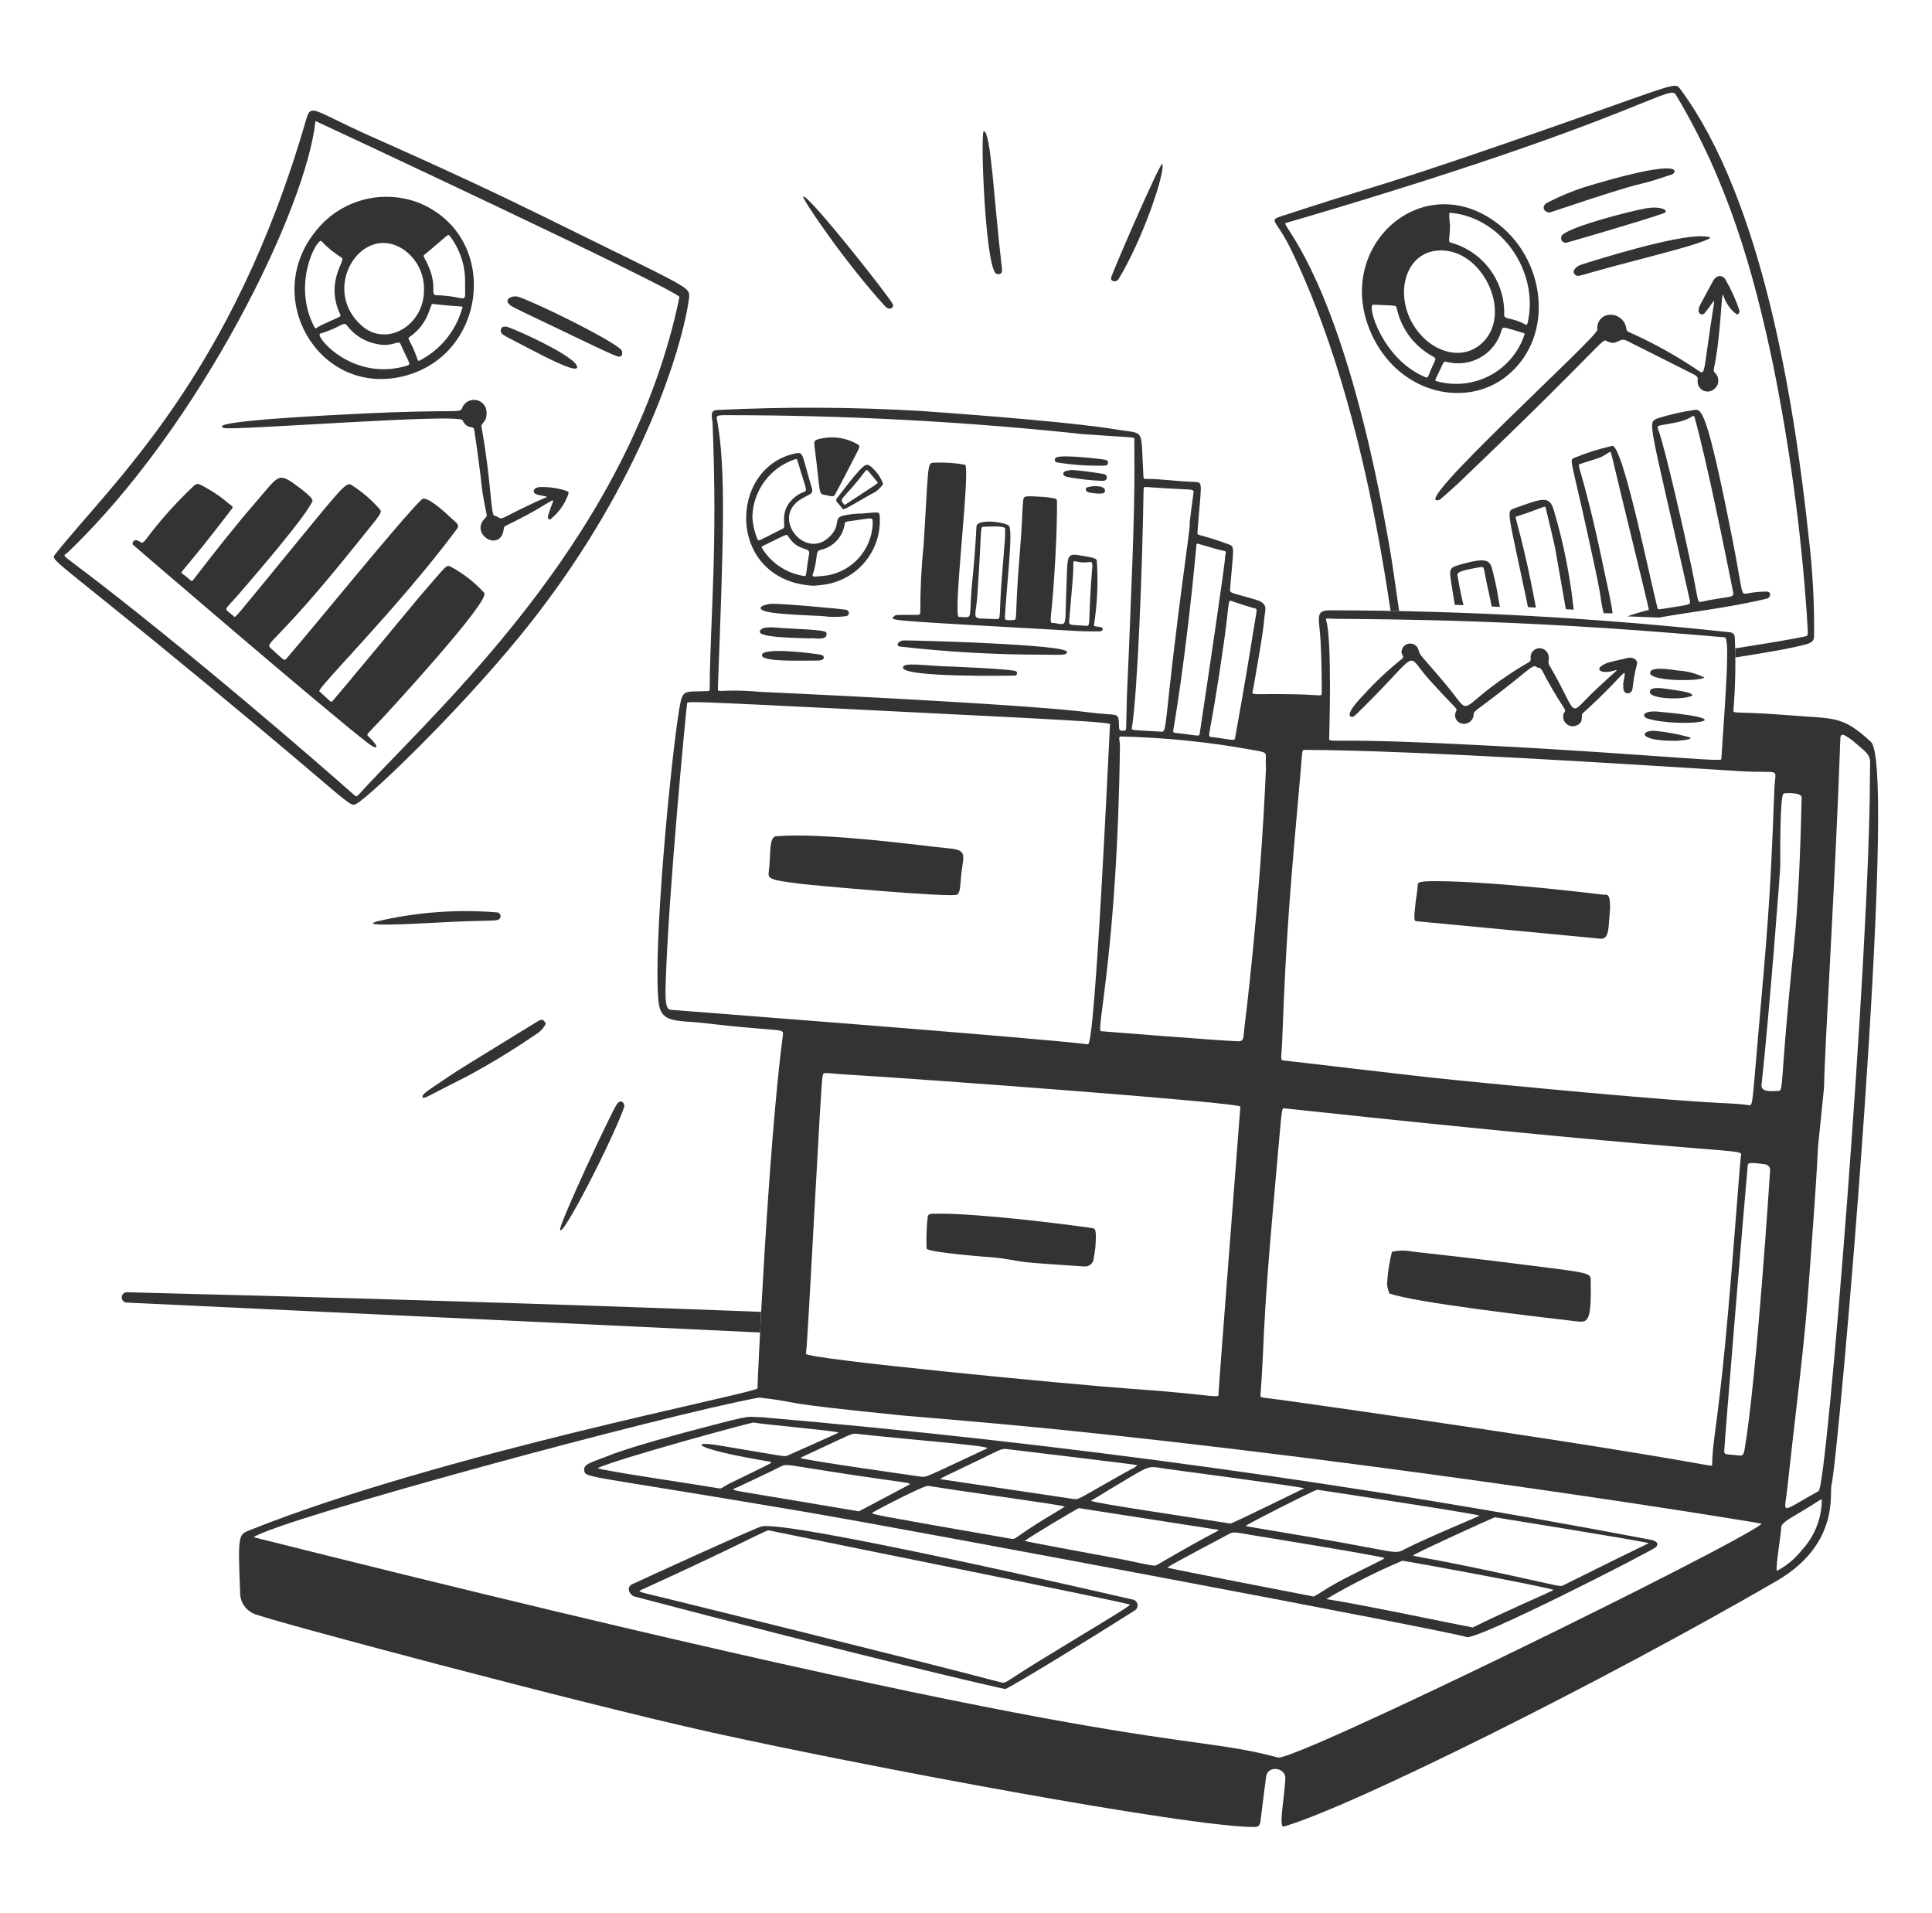 <svg width="101" height="100" viewBox="0 0 101 100" fill="none" xmlns="http://www.w3.org/2000/svg">
<path d="M86.69 22.458C86.579 22.166 86.678 22.299 87.781 22.045C88.509 21.878 88.522 21.579 88.598 21.85C89.216 24.058 90.201 28.931 90.61 30.979C90.672 31.288 90.243 31.151 88.921 31.462C88.721 31.479 88.796 31.427 88.436 29.677C88.15 28.289 87.047 23.4 86.69 22.458ZM86.74 32.279C87.989 32.039 90.369 31.773 92.359 31.291C92.582 31.237 92.609 30.933 92.375 30.921C92.022 30.919 91.669 30.953 91.324 31.023C90.981 31.073 91.138 31.073 90.56 28.15C89.193 21.245 88.943 21.35 88.526 21.437C87.883 21.529 87.249 21.675 86.63 21.875C86.111 22.11 86.221 21.949 88.317 31.28C88.397 31.637 88.451 31.577 87.217 31.775C86.662 31.864 86.677 31.881 86.647 31.768C86.246 30.218 84.82 23.177 84.277 23.308C83.59 23.462 82.919 23.675 82.269 23.945C82.014 24.095 82.165 23.965 83.397 29.753C83.793 31.616 83.621 31.153 83.832 32.05L84.301 32.056C84.213 31.367 84.021 30.593 83.88 29.913C82.701 24.229 82.355 24.328 82.63 24.241C83.906 23.841 83.667 23.918 84.116 23.645C84.238 23.57 84.171 23.476 84.718 25.729C85.58 29.282 86.188 31.755 86.202 31.881C85.821 31.97 85.446 32.082 85.079 32.217C85.079 32.217 86.628 32.276 86.74 32.279Z" fill="#333333"/>
<path d="M80.293 31.758C79.687 28.458 79.207 27.113 79.236 27.011C80.88 26.485 80.762 26.361 80.823 26.617C81.496 29.458 81.124 27.744 81.858 31.843L82.267 31.865C82.083 30.112 81.738 28.379 81.235 26.689C81.005 25.876 80.641 26.044 79.172 26.568C78.72 26.733 78.814 26.634 79.88 31.735L80.293 31.758Z" fill="#333333"/>
<path d="M76.053 31.614L76.511 31.635C76.438 31.355 76.328 30.867 76.192 30.077C76.165 29.923 76.336 29.866 76.737 29.767C76.927 29.72 77.289 29.657 77.453 29.636C77.603 29.617 77.57 29.786 77.739 30.563C77.865 31.138 77.947 31.488 77.984 31.702L78.411 31.722C78.345 31.422 78.284 30.789 77.995 29.706C77.872 29.248 77.613 29.153 76.383 29.497C75.635 29.706 75.766 29.712 75.972 31.126C76.004 31.341 76.032 31.5 76.053 31.614Z" fill="#333333"/>
<path d="M78.132 11.565C80.797 13.45 81.331 17.527 78.82 19.612C76.74 21.339 73.284 20.648 71.793 17.656C69.536 13.124 74.152 8.75 78.132 11.565ZM74.422 17.657C75.254 18.48 76.53 18.771 77.437 17.97C79.208 16.409 77.414 12.747 74.999 13.114C73.222 13.383 72.774 16.027 74.422 17.657ZM75.881 11.129C75.764 11.117 75.764 11.117 75.764 11.238C75.764 11.543 75.804 11.649 75.8 11.843C75.784 12.584 75.683 12.637 75.846 12.681C76.669 12.909 77.39 13.405 77.896 14.091C78.402 14.776 78.662 15.61 78.635 16.46C78.621 16.715 79.058 16.582 79.73 16.954C79.81 16.998 79.838 16.976 79.863 16.867C80.466 14.203 78.516 11.392 75.881 11.129ZM79.68 17.538C79.723 17.43 79.718 17.424 79.585 17.388C78.492 17.073 78.577 17.026 78.476 17.333C78.299 17.912 77.904 18.4 77.374 18.695C76.843 18.99 76.219 19.069 75.631 18.916C75.426 18.866 75.502 18.907 75.082 19.744C75.009 19.89 75.008 19.903 75.176 19.944C76.093 20.182 77.067 20.067 77.902 19.621C78.736 19.175 79.372 18.431 79.68 17.538ZM74.439 19.681C74.71 19.799 74.576 19.781 74.96 18.979C75.077 18.732 75.083 18.731 74.842 18.593C74.392 18.339 73.998 17.994 73.688 17.581C73.377 17.168 73.156 16.695 73.038 16.193C72.963 15.906 73.081 15.996 71.792 15.924C71.431 15.905 72.244 18.728 74.439 19.681Z" fill="#333333"/>
<path d="M90.185 14.58C90.038 14.366 89.733 14.357 89.554 14.688C88.743 16.174 88.826 16.014 88.801 16.219C88.793 16.258 88.799 16.298 88.817 16.333C88.835 16.369 88.864 16.397 88.899 16.414C88.935 16.431 88.976 16.436 89.015 16.428C89.053 16.42 89.088 16.399 89.114 16.369C89.251 16.206 89.502 15.851 89.6 15.711C89.606 15.767 89.606 15.822 89.6 15.877C89.059 19.253 89.169 19.61 88.855 19.419C87.696 18.627 86.467 17.941 85.183 17.369C85.138 17.358 85.099 17.333 85.069 17.298C85.04 17.262 85.022 17.219 85.019 17.173C85.004 17.053 84.963 16.939 84.898 16.837C84.834 16.735 84.748 16.648 84.646 16.583C84.544 16.517 84.43 16.475 84.31 16.458C84.19 16.442 84.068 16.452 83.953 16.487C83.804 16.54 83.678 16.643 83.597 16.779C83.517 16.914 83.486 17.073 83.51 17.229C83.585 17.572 73.448 26.697 75.25 26.125C75.305 26.108 76.153 25.34 76.245 25.252C84.005 17.837 83.712 17.677 84.001 17.829C84.557 18.121 84.636 17.587 85.067 17.82C85.082 17.829 88.294 19.442 88.547 19.57C88.855 19.721 88.727 19.852 88.748 19.989C88.756 20.089 88.793 20.184 88.855 20.263C88.916 20.341 88.999 20.401 89.093 20.435C89.187 20.469 89.289 20.475 89.387 20.452C89.484 20.43 89.573 20.38 89.643 20.309C89.701 20.258 89.748 20.195 89.78 20.124C89.812 20.054 89.829 19.977 89.83 19.9C89.83 19.823 89.815 19.746 89.784 19.675C89.754 19.604 89.708 19.54 89.651 19.488C89.624 19.462 89.603 19.43 89.593 19.394C89.584 19.357 89.584 19.319 89.596 19.284C89.993 17.356 89.976 15.187 90.088 15.427C90.207 15.828 90.452 16.18 90.788 16.43C90.845 16.462 90.961 16.358 90.931 16.227C90.741 15.653 90.491 15.101 90.185 14.58Z" fill="#333333"/>
<path d="M81.005 11.111C80.657 11.066 80.622 10.791 80.82 10.632C81.582 10.23 82.384 9.906 83.212 9.665C88.264 8.175 87.59 9.053 87.41 9.115C84.782 10 87.173 9.044 81.005 11.111Z" fill="#333333"/>
<path d="M89.063 12.6C88.256 12.915 86.298 13.399 84.333 13.924C82.504 14.414 82.53 14.477 82.38 14.384C82.107 14.216 82.37 13.93 82.658 13.836C83.386 13.601 87.595 12.273 89.027 12.352C89.532 12.38 89.504 12.428 89.063 12.6Z" fill="#333333"/>
<path d="M81.878 12.69C81.826 12.694 81.775 12.682 81.731 12.656C81.686 12.63 81.651 12.59 81.63 12.543C81.61 12.496 81.605 12.443 81.616 12.393C81.626 12.343 81.653 12.297 81.691 12.263C82.268 11.787 85.259 11.03 86.043 10.89C86.826 10.75 87.352 11.017 86.943 11.158C85.585 11.626 81.889 12.688 81.878 12.69Z" fill="#333333"/>
<path fill-rule="evenodd" clip-rule="evenodd" d="M87.85 4.667C92.133 10.477 93.804 20.986 94.563 28.154C94.761 29.831 94.853 31.519 94.836 33.207C94.836 33.593 94.648 33.635 93.978 33.784C93.903 33.801 93.82 33.819 93.731 33.84C93.274 33.945 92.178 34.133 90.72 34.365C90.719 34.207 90.717 34.048 90.713 33.89C92.449 33.618 93.772 33.396 94.322 33.273C94.39 33.258 94.436 33.253 94.464 33.228C94.54 33.163 94.499 32.964 94.454 32.091C94.15 27.723 93.564 23.379 92.697 19.086C91.645 14.047 90.294 9.426 87.596 4.932C87.475 4.731 87.097 4.884 85.772 5.419C83.504 6.334 78.467 8.368 67.213 11.659C67.153 11.676 67.224 11.786 67.394 12.051C68.121 13.179 70.661 17.125 72.662 28.709C72.763 29.296 72.947 30.55 73.144 31.939C72.994 31.936 72.845 31.933 72.695 31.93C71.972 27.035 70.539 19.359 67.505 13.069C66.975 11.969 66.585 11.657 66.639 11.489C66.674 11.382 66.892 11.334 67.373 11.176C69.099 10.609 70.164 10.281 71.192 9.965C73.127 9.371 74.933 8.816 80.772 6.776C86.78 4.678 87.468 4.33 87.734 4.532C87.777 4.565 87.808 4.611 87.85 4.667Z" fill="#333333"/>
<path fill-rule="evenodd" clip-rule="evenodd" d="M39.791 68.57C39.771 68.949 39.752 69.31 39.734 69.648L6.647 68.085C6.61 68.086 6.573 68.08 6.538 68.067C6.503 68.053 6.472 68.033 6.445 68.006C6.419 67.98 6.398 67.949 6.384 67.915C6.37 67.88 6.364 67.843 6.365 67.806C6.366 67.769 6.374 67.732 6.39 67.699C6.406 67.665 6.429 67.635 6.457 67.611C6.485 67.586 6.518 67.567 6.553 67.556C6.589 67.545 6.626 67.541 6.663 67.544C18.089 67.832 29.007 68.155 39.791 68.57Z" fill="#333333"/>
<path d="M28.533 53.509C28.414 53.744 28.23 53.939 28.003 54.073C26.848 54.863 25.652 55.592 24.42 56.257C22.108 57.417 22.308 57.388 22.084 57.372C22.107 57.195 21.984 57.248 23.354 56.338C24.237 55.75 23.918 55.961 28.129 53.371C28.36 53.229 28.443 53.326 28.533 53.509Z" fill="#333333"/>
<path d="M51.43 6.854C51.802 6.867 51.954 10.419 52.36 13.865C52.387 14.098 52.421 14.277 52.271 14.315C52.23 14.334 52.184 14.339 52.14 14.329C52.096 14.319 52.056 14.296 52.027 14.262C51.482 13.514 51.246 6.847 51.43 6.854Z" fill="#333333"/>
<path d="M32.644 57.828C32.046 59.551 29.311 64.867 29.281 64.263C29.263 63.9 31.975 58.099 32.257 57.7C32.411 57.481 32.621 57.559 32.644 57.828Z" fill="#333333"/>
<path d="M46.689 15.925C46.681 16.201 46.418 16.168 46.288 16.025C44.194 13.747 41.898 10.351 41.99 10.275C42.21 10.089 46.549 15.581 46.689 15.925Z" fill="#333333"/>
<path d="M25.991 47.69C26.039 47.695 26.083 47.718 26.116 47.753C26.148 47.788 26.167 47.834 26.169 47.882C26.17 47.93 26.154 47.977 26.124 48.014C26.094 48.051 26.051 48.077 26.004 48.085C25.814 48.141 25.378 48.109 23.816 48.174C22.724 48.219 18.529 48.504 19.7 48.163C21.759 47.676 23.882 47.517 25.991 47.69Z" fill="#333333"/>
<path d="M58.484 14.571C58.353 14.785 58.063 14.721 58.082 14.532C58.102 14.344 60.547 8.7 60.76 8.55C60.94 9 59.727 12.533 58.484 14.571Z" fill="#333333"/>
<path d="M97.807 38.777C96.322 37.402 95.924 37.577 93.641 37.395C90.709 37.157 90.603 37.332 90.619 37.125C90.723 35.861 90.747 34.592 90.691 33.325C90.668 33.134 90.604 33.058 90.379 33.043C83.476 32.295 76.538 31.914 69.594 31.9C68.691 31.896 68.973 32.252 69.038 33.531C69.104 34.831 69.097 35.714 69.097 36.181C69.097 36.446 69.109 36.321 67.854 36.293C65.234 36.233 65.44 36.414 65.511 36.018C66.213 32.054 65.984 33.023 66.145 31.94C66.179 31.71 66.13 31.49 65.686 31.357C64.206 30.914 64.285 31.048 64.313 30.693C64.467 28.741 64.572 28.578 64.266 28.464C62.652 27.864 62.585 28.035 62.6 27.826C62.786 25.301 62.915 25.214 62.5 25.194C61.028 25.126 60.799 25.036 59.99 25.034C59.849 25.034 59.785 25.058 59.777 24.919C59.622 22.283 59.904 22.709 58.367 22.45C56.46 22.129 51.898 21.742 48.136 21.481C44.591 21.272 41.038 21.255 37.491 21.431C37.072 21.447 37.24 21.826 37.252 22.148C37.52 28.689 37.137 32.198 37.102 35.835C37.098 36.18 37.118 36.114 36.821 36.127C35.744 36.174 35.682 36.006 35.502 37.107C35.057 39.838 34.134 49.467 34.425 52.354C34.543 53.53 35.398 53.307 36.884 53.483C40.947 53.964 40.981 53.698 40.923 54.133C40.143 60.074 39.59 72.47 39.599 72.566C39.62 72.801 23.113 75.966 13.105 79.961C12.465 80.216 12.428 80.128 12.553 83.202C12.543 83.441 12.605 83.677 12.731 83.88C12.857 84.084 13.042 84.244 13.261 84.342C13.817 84.63 30.387 89.046 37.196 90.551C45.23 92.325 62.128 95.494 65.567 95.496C65.832 95.496 65.882 95.372 65.905 95.108C65.918 94.967 66.111 93.469 66.189 92.868C66.27 92.246 67.198 92.393 67.193 92.925C67.189 93.675 66.819 95.554 67.105 95.472C70.668 94.448 83.846 87.872 92.863 82.643C96.176 80.722 95.64 78.043 95.739 77.668C96.123 76.203 99.247 40.111 97.807 38.777ZM69.423 32.329C70.09 32.393 77.082 32.241 87.662 33.105C87.672 33.105 90.096 33.302 90.166 33.314C90.425 33.361 90.247 35.87 89.985 39.688C89.973 39.858 84.298 39.241 74.597 38.819C69.538 38.6 69.485 38.837 69.485 38.596C69.485 38.586 69.652 33.456 69.327 32.419C69.302 32.342 69.332 32.321 69.423 32.329ZM67.026 54.485C67.242 48.641 67.474 46.172 67.991 40.346C68.091 39.205 68.056 39.196 68.206 39.196C73.904 39.213 85.364 39.959 90.964 40.307C93.214 40.447 92.801 40.032 92.757 41.281C92.547 47.24 92.362 48.959 91.896 54.318C91.587 57.868 91.632 57.795 91.407 57.763C89.993 57.563 90.858 57.913 76.037 56.45C73.718 56.221 67.604 55.475 67.137 55.434C66.898 55.411 66.992 55.376 67.025 54.485H67.026ZM67.137 57.93C91.947 60.6 91.074 59.93 91.005 60.461C90.933 61.011 90.442 68.026 90.039 71.703C89.629 75.442 89.545 75.291 89.504 76.589C89.5 76.721 88.223 76.178 67.285 73.213C65.869 73.013 65.88 73.095 65.896 72.895C66.097 70.381 65.97 69.603 66.593 62.706C67.024 57.918 66.978 57.913 67.136 57.93H67.137ZM65.492 39.2C66.027 39.3 66.189 39.3 66.176 39.528C66.166 39.74 66.168 39.953 66.181 40.165C65.88 47.294 65.051 53.738 65.05 53.748C65.003 54.263 65.018 54.435 64.738 54.427C63.776 54.397 57.563 53.9 57.552 53.899C57.293 53.879 58.41 49.575 58.547 39.033C58.553 38.628 58.409 38.489 58.648 38.497C60.944 38.554 63.233 38.788 65.492 39.2ZM63.701 72.803C63.742 73.163 63.794 72.913 58.941 72.575C56.259 72.388 42.09 71.034 42.133 70.758C42.247 70.037 42.898 56.634 43.005 56.241C43.07 56.002 42.999 56.091 44.292 56.167C48.846 56.44 64.843 57.638 64.843 57.84C64.837 57.89 63.693 72.753 63.701 72.803ZM64.489 31.453C64.629 31.503 65.425 31.759 65.493 31.772C65.78 31.827 65.715 31.763 65.538 32.877C65.327 34.209 65.092 35.648 64.574 38.537C64.533 38.763 64.542 38.671 63.297 38.516C63.075 38.488 63.288 38.503 63.996 33.483C64.317 31.187 64.149 31.339 64.487 31.454L64.489 31.453ZM62.546 28.488C62.558 28.358 62.527 28.399 63.525 28.68C64.22 28.875 64.095 28.721 64.042 29.113C64.099 29.12 63.093 35.841 62.718 38.338C62.694 38.501 62.694 38.457 61.826 38.351C61.365 38.295 61.317 38.323 61.333 38.189C61.331 38.177 61.994 34.507 62.546 28.488ZM59.783 25.672C59.787 25.432 59.765 25.443 60.084 25.466C62.406 25.638 62.427 25.503 62.39 25.781C61.964 28.938 62.429 25.848 61.983 29.167C60.759 38.253 61.068 38.264 60.682 38.242C59.076 38.15 59.149 38.182 59.173 38.033C59.478 36.142 59.727 29.422 59.781 25.672H59.783ZM37.869 21.7C44.138 21.697 50.403 22.029 56.637 22.693C59.312 22.891 59.316 22.819 59.304 22.972C59.273 23.397 59.379 24.572 59.189 29.622C58.875 37.989 58.95 34.569 58.873 37.999C58.868 38.189 58.873 38.193 58.659 38.193C58.64 38.196 58.619 38.194 58.6 38.188C58.581 38.183 58.563 38.173 58.549 38.159C58.534 38.146 58.522 38.129 58.515 38.111C58.507 38.093 58.504 38.073 58.505 38.053C58.46 37.146 58.562 37.444 57.042 37.247C53.391 36.773 39.753 36.164 39.742 36.163C37.527 35.968 37.516 36.297 37.53 35.938C37.823 28.107 37.96 24.488 37.48 21.916C37.45 21.769 37.437 21.702 37.869 21.7ZM35.052 52.78C34.789 52.748 34.774 52.257 34.801 51.375C34.954 46.505 35.889 36.914 35.92 36.763C35.944 36.652 35.925 36.646 44.86 37.087C58.941 37.781 58.035 37.76 58.025 37.926C57.979 38.639 57.261 54.63 56.877 54.583C53.953 54.225 35.174 52.794 35.052 52.78ZM66.805 91.863C61.443 90.413 60.545 92.222 13.256 80.347C14.655 79.394 34.805 73.933 39.697 73.047C42.352 73.37 39.967 73.259 47.226 73.99C47.226 73.99 51.922 74.38 54.422 74.629C72.883 76.463 92.005 79.6 92.1 79.643C90.866 80.715 67.654 92.092 66.805 91.863ZM91.204 75.755C91.141 76.119 91.042 76.087 90.914 76.074C90.171 75.999 90.147 76.046 90.139 75.841C90.13 75.627 91.251 62.108 91.362 60.973C91.379 60.801 91.331 60.723 92.266 60.855C92.305 60.859 92.343 60.87 92.378 60.889C92.413 60.907 92.444 60.932 92.469 60.963C92.495 60.993 92.513 61.028 92.525 61.066C92.536 61.104 92.54 61.144 92.536 61.183C92.535 61.233 91.838 72.034 91.204 75.755ZM92.09 56.691C92.536 52.559 93.067 45.441 93.067 45.326C93.067 44.623 93.043 41.589 93.243 41.481C93.331 41.433 94.19 41.416 94.184 41.681C94.125 44.569 94.002 47.331 93.767 49.605C93.014 56.868 93.272 57.008 92.955 57.022C92.527 57.039 92.048 57.079 92.09 56.691ZM94.191 81.025C93.839 81.475 93.394 81.845 92.885 82.11C92.823 81.82 93.126 80.101 93.114 79.851C93.099 79.525 93.94 79.201 95.122 78.416C95.159 78.396 95.199 78.381 95.24 78.37C95.24 79.355 94.865 80.304 94.191 81.025ZM97.754 40.611C97.754 49.68 95.51 77.692 95.074 77.935C92.978 79.1 93.285 79.185 93.433 77.808C93.795 74.449 94.296 70.558 94.497 67.901C95.1 59.933 94.999 60.404 95.042 59.924C95.042 59.913 95.355 56.896 95.356 56.843C95.389 54.637 95.96 45.827 96.209 38.593C96.215 38.404 96.294 38.358 96.46 38.451C96.592 38.521 96.717 38.603 96.833 38.697C97.923 39.633 97.756 39.37 97.756 40.611H97.754Z" fill="#333333"/>
<path d="M76.66 85.566C76.145 85.325 47.78 79.986 41.947 78.999C30.624 77.082 30.631 77.26 30.547 76.883C30.463 76.506 30.975 76.424 31.87 76.067C32.991 75.62 35.591 74.925 36.758 74.62C39.515 73.898 38.953 74.07 39.85 74.079C55.426 75.421 70.922 77.557 86.279 80.478C86.553 80.532 86.756 80.65 86.574 80.859C86.411 81.041 77.137 85.788 76.66 85.566ZM78.145 79.305C77.972 79.367 74.039 81.152 73.865 81.305C74.181 81.408 74.736 81.428 78.661 82.275C81.759 82.944 81.525 82.96 81.78 82.834C86.172 80.641 86.019 80.771 86.18 80.654C85.693 80.522 78.322 79.332 78.145 79.305ZM73.317 81.575C71.947 82.156 70.617 82.826 69.335 83.581C71.085 83.847 76.003 84.881 76.993 85.067C78.705 84.213 80.787 83.332 81.222 83.103C80.402 82.85 73.904 81.665 73.317 81.575ZM68.854 77.865C68.522 77.98 65.198 79.662 65.126 79.755C65.187 79.793 65.126 79.764 68.646 80.365C72.858 81.085 72.896 81.252 73.344 81.02C74.645 80.349 77.209 79.311 77.338 79.223C77.249 79.126 68.864 77.867 68.854 77.865ZM68.682 83.447C69.081 83.24 69.407 82.954 70.567 82.371C72.387 81.455 72.278 81.531 72.383 81.438C72.224 81.338 65.895 80.309 65.748 80.287C64.618 80.105 64.512 80.031 64.249 80.18C63.933 80.359 61.307 81.722 61.02 81.935C61.127 81.994 68.67 83.445 68.682 83.45V83.447ZM37.571 77.791C37.688 77.854 37.861 77.678 38.115 77.553C40.255 76.497 40.494 76.442 40.227 76.397C36.157 75.717 36.084 75.302 37.517 75.538C41.231 76.15 40.975 76.171 41.247 76.046C42.017 75.696 43.719 74.954 43.846 74.879C43.564 74.769 39.88 74.456 39.398 74.353C39.312 74.335 32.474 76.189 31.243 76.733C31.345 76.85 35.954 77.519 37.571 77.791ZM64.33 79.636C64.675 79.513 68.171 77.796 68.181 77.79C67.873 77.69 61.276 76.815 61.265 76.814C60.326 76.704 60.273 76.556 59.664 76.876C59.26 77.088 57.123 78.385 57.037 78.442C57.11 78.556 62.213 79.296 64.33 79.636ZM56.403 78.828C56.118 78.962 53.692 80.413 53.575 80.543C53.671 80.587 58.586 81.489 58.6 81.493C60.461 81.878 60.342 81.879 60.546 81.761C63.689 79.929 63.594 80.111 63.708 79.965L56.403 78.828ZM52.622 75.74C52.354 75.704 52.27 75.786 51.116 76.341C49.142 77.286 49.259 77.219 49.158 77.313C49.169 77.316 56.044 78.338 56.056 78.34C56.443 78.382 56.137 78.475 58.722 77.022C59.468 76.603 59.237 76.776 59.456 76.582C59.151 76.516 52.942 75.783 52.622 75.74ZM52.901 80.436C53.083 80.469 53.132 80.322 54.225 79.632C54.803 79.267 55.48 78.879 55.668 78.749C55.352 78.631 51.273 78.099 48.532 77.666C48.283 77.627 45.628 79.032 45.579 79.082C45.674 79.162 45.575 79.163 52.901 80.436ZM44.787 74.944C44.499 74.912 44.506 74.965 42.265 75.997C41.9 76.165 41.846 76.192 41.85 76.207C41.874 76.294 48.078 77.174 48.09 77.175C48.473 77.219 48.199 77.293 51.598 75.709C51.886 75.574 47.928 75.291 44.787 74.944ZM44.906 78.994C44.917 78.989 47.567 77.585 47.577 77.578C47.445 77.469 47.581 77.546 44.473 77.078C41.225 76.59 41.146 76.489 40.841 76.643C40.102 77.016 39.347 77.356 38.601 77.714C38.169 77.921 37.804 77.799 41.362 78.4C41.423 78.412 44.844 78.987 44.906 78.996V78.994Z" fill="#333333"/>
<path d="M52.554 88.284C52.286 88.248 44.936 86.548 33.166 83.447C32.949 83.39 32.689 82.982 33.047 82.808C33.491 82.593 39.417 79.888 39.806 79.787C41.126 79.441 57.85 83.29 59.181 83.6C59.25 83.606 59.315 83.634 59.366 83.68C59.418 83.726 59.452 83.788 59.465 83.856C59.477 83.924 59.468 83.994 59.436 84.055C59.405 84.117 59.354 84.166 59.292 84.196C57.148 85.557 52.985 88.114 52.554 88.284ZM40.156 79.984C39.536 80.234 38.18 80.984 33.476 83.124C33.289 83.209 33.791 83.29 34.837 83.547C35.36 83.675 47.787 86.735 52.326 87.934C52.6 88.006 52.484 87.949 54.345 86.807C56.866 85.26 58.957 84.033 59.08 83.874C58.916 83.765 43.227 80.619 40.156 79.985V79.984Z" fill="#333333"/>
<path d="M84.172 47.472C84.069 48.579 84.155 49.172 83.556 49.053C83.546 49.053 74.147 48.159 74.135 48.159C73.915 48.142 73.896 48.191 74.001 47.191C74.037 46.841 74.101 46.591 74.111 46.33C74.117 46.125 74.085 46.052 75.114 46.057C78.28 46.072 83.856 46.772 83.867 46.77C84.192 46.686 84.156 47.138 84.172 47.472Z" fill="#333333"/>
<path d="M82.38 69.061C80.011 68.781 73.988 68.088 72.637 67.608C72.566 67.449 72.523 67.278 72.512 67.105C72.543 66.54 72.628 65.98 72.767 65.432C73.118 65.35 73.483 65.346 73.837 65.419C73.847 65.419 77.436 65.823 77.826 65.874C83.184 66.558 83.15 66.46 83.159 66.942C83.199 69.156 82.999 69.135 82.38 69.061Z" fill="#333333"/>
<path d="M49.528 44.335C50.616 44.424 50.363 44.681 50.251 45.72C50.188 46.315 50.209 46.62 50.047 46.756C49.828 46.944 42.288 46.256 41.837 46.195C40.189 45.983 40.127 45.954 40.197 45.483C40.301 44.788 40.176 43.745 40.565 43.711C43.152 43.489 48.568 44.256 49.528 44.335Z" fill="#333333"/>
<path d="M57.063 64.184C57.28 64.214 57.326 64.252 57.264 65.187C57.246 65.379 57.217 65.569 57.177 65.757C57.175 65.819 57.161 65.88 57.136 65.936C57.11 65.992 57.073 66.042 57.027 66.083C56.98 66.124 56.926 66.155 56.867 66.175C56.809 66.194 56.747 66.201 56.685 66.196C56.685 66.196 54.165 66.033 53.701 65.981C53.137 65.919 52.54 65.774 52.005 65.731C51.795 65.715 48.477 65.466 48.438 65.26C48.421 64.731 48.438 64.202 48.489 63.675C48.502 63.388 48.639 63.441 49.352 63.441C49.355 63.433 51.695 63.449 57.063 64.184Z" fill="#333333"/>
<path d="M54.941 32.173C54.89 32.663 54.986 32.54 55.174 32.573C55.827 32.692 55.664 32.733 55.745 30.823C55.817 29.118 55.713 28.908 56.392 29.019C57.211 29.152 57.295 29.178 57.339 29.301C57.414 30.406 57.366 31.515 57.199 32.61C57.163 32.746 57.194 32.725 57.526 32.775C57.692 32.801 57.683 32.984 57.514 33.001C57.461 33.006 56.676 33.001 56.37 32.984C46.01 32.407 46.547 32.442 46.732 32.222C46.821 32.116 46.859 32.141 47.771 32.14C48.053 32.14 48.108 32.163 48.111 31.978C48.108 30.807 48.166 29.636 48.285 28.471C48.558 24.142 48.45 24.188 48.865 24.183C49.394 24.159 49.924 24.195 50.445 24.291C50.765 24.334 49.787 32.241 50.129 32.246C50.857 32.255 50.666 32.487 50.785 30.879C50.845 30.068 50.945 29.435 51.048 27.517C51.072 27.08 52.69 27.295 52.769 27.52C52.936 27.996 52.65 30.37 52.54 32.15C52.524 32.407 52.485 32.427 52.955 32.412C53.228 32.404 53.024 32.42 53.293 29.145C53.486 26.806 53.406 26.995 53.494 26.148C53.519 25.908 53.559 25.914 54.58 25.975C54.746 25.987 54.911 26.01 55.075 26.044C55.255 26.08 55.255 26.088 55.257 26.269C55.268 27.804 55.124 30.42 54.941 32.173ZM51.42 27.533C51.22 27.533 51.34 27.527 51.094 31.114C50.996 32.524 50.66 32.29 52.078 32.358C52.368 32.372 52.197 32.305 52.391 29.981C52.508 28.591 52.497 28.601 52.499 28.59C52.539 28.275 52.554 27.958 52.544 27.64C52.558 27.454 51.589 27.534 51.42 27.533ZM56.753 32.708C57.023 32.727 56.897 32.73 57.026 30.651C57.141 28.795 57.288 29.595 56.227 29.341C56.134 29.319 56.11 29.347 56.111 29.463C56.116 30.097 56.063 30.406 55.895 32.435C55.873 32.705 55.913 32.65 56.753 32.708Z" fill="#333333"/>
<path d="M42.508 30.616C37.977 30.354 38.028 24.424 41.599 23.695C42.021 23.608 41.916 23.776 42.433 25.482C42.554 25.882 42.29 25.797 41.78 26.15C40.375 27.128 42.052 29.189 43.279 28.132C44.024 27.491 43.53 27.11 44.036 26.963C44.379 26.88 44.731 26.838 45.084 26.841C45.941 26.773 45.978 26.711 45.992 27.03C46.037 27.85 45.781 28.659 45.271 29.304C44.761 29.95 44.033 30.389 43.222 30.538C42.986 30.579 42.747 30.605 42.508 30.616ZM39.333 27.023C39.355 27.422 39.445 27.814 39.6 28.182C39.642 28.309 39.612 28.293 40.95 27.617C41.13 27.527 40.676 26.689 41.557 25.98C42.229 25.439 42.301 26.087 41.841 24.58C41.654 23.965 41.68 23.964 41.57 24.003C40.929 24.214 40.37 24.618 39.969 25.159C39.569 25.7 39.346 26.351 39.333 27.023ZM45.621 27.438C45.621 26.978 45.691 27.072 44.591 27.216C44.258 27.259 44.212 27.256 44.165 27.347C44.125 27.685 43.979 28.001 43.749 28.252C43.519 28.503 43.215 28.676 42.881 28.747C42.601 28.797 42.781 29.172 42.484 30.037C42.463 30.1 42.501 30.141 42.567 30.137C42.805 30.128 43.042 30.106 43.278 30.072C43.907 29.955 44.479 29.633 44.904 29.156C45.328 28.679 45.581 28.074 45.621 27.438ZM42.302 28.931C42.363 28.581 41.709 28.835 41.221 28.054C41.109 27.874 41.171 27.919 39.872 28.539C39.785 28.581 39.813 28.631 39.918 28.776C40.157 29.127 40.464 29.425 40.823 29.653C41.181 29.881 41.582 30.034 42.001 30.103C42.195 30.136 42.093 30.129 42.302 28.931Z" fill="#333333"/>
<path d="M44.855 23.237C44.983 23.323 44.926 23.404 44.674 23.893C44.502 24.227 43.767 25.655 43.648 25.855C43.563 25.998 43.466 25.932 43.134 25.872C42.766 25.806 42.907 25.866 42.584 23.351C42.557 23.142 42.549 23.029 42.721 22.974C43.075 22.869 43.448 22.837 43.816 22.882C44.183 22.928 44.537 23.048 44.855 23.237Z" fill="#333333"/>
<path d="M47.047 33.795C46.812 33.756 46.935 33.479 47.269 33.474C47.736 33.467 55.797 33.679 55.775 34.074C55.764 34.274 55.542 34.217 54.47 34.219C51.99 34.218 49.511 34.076 47.047 33.795Z" fill="#333333"/>
<path d="M47.206 34.892C47.217 34.583 48.356 34.81 49.784 34.842C49.794 34.842 52.819 34.965 53.106 35.081C53.129 35.093 53.146 35.111 53.157 35.134C53.169 35.156 53.173 35.181 53.17 35.206C53.167 35.231 53.156 35.255 53.14 35.273C53.123 35.292 53.101 35.306 53.077 35.312C53.066 35.315 47.187 35.43 47.206 34.892Z" fill="#333333"/>
<path d="M44.254 31.876C44.292 31.886 44.325 31.909 44.348 31.942C44.37 31.974 44.381 32.013 44.378 32.052C44.375 32.091 44.358 32.127 44.331 32.156C44.303 32.184 44.267 32.202 44.228 32.206C43.826 32.261 43.418 32.26 43.016 32.203C41.181 32.114 39.807 32.065 39.763 31.787C39.743 31.656 40.121 31.587 40.253 31.566C40.581 31.513 43.928 31.816 44.254 31.876Z" fill="#333333"/>
<path d="M46.167 25.291C46.02 25.528 45.803 25.714 45.546 25.824C44.08 26.664 44.111 26.668 44.029 26.574C43.953 26.47 43.87 26.37 43.783 26.274C43.763 26.261 43.747 26.242 43.735 26.221C43.723 26.2 43.717 26.177 43.715 26.153C43.714 26.129 43.718 26.105 43.727 26.082C43.736 26.06 43.75 26.04 43.768 26.024C45.249 24.085 45.266 24.196 45.544 24.401C45.824 24.64 46.039 24.947 46.167 25.291ZM44.154 26.396C46.034 25.16 45.934 25.276 45.845 25.17C45.298 24.52 45.333 24.5 45.234 24.629C43.968 26.283 43.821 26 44.154 26.396Z" fill="#333333"/>
<path d="M42.385 33.369C41.733 33.343 39.578 33.338 39.725 32.988C39.847 32.697 40.494 32.807 40.886 32.827C43.199 32.945 43.212 32.971 43.212 33.151C43.213 33.529 42.388 33.31 42.385 33.369Z" fill="#333333"/>
<path d="M39.83 34.242C39.854 33.812 42.422 34.142 42.849 34.21C43.012 34.237 43.058 34.27 43.065 34.36C43.078 34.516 42.837 34.528 42.679 34.528C41.723 34.529 39.809 34.597 39.83 34.242Z" fill="#333333"/>
<path d="M57.782 24.032C57.822 24.034 57.86 24.052 57.887 24.081C57.914 24.111 57.929 24.151 57.928 24.191C57.926 24.231 57.908 24.269 57.878 24.296C57.848 24.323 57.809 24.338 57.769 24.336C56.916 24.362 56.063 24.304 55.222 24.163C55.196 24.151 55.175 24.132 55.16 24.108C55.146 24.084 55.139 24.056 55.141 24.028C55.143 24 55.153 23.973 55.17 23.951C55.188 23.929 55.211 23.913 55.238 23.904C55.538 23.761 57.427 23.968 57.782 24.032Z" fill="#333333"/>
<path d="M55.793 24.93C55.475 24.853 55.564 24.624 55.793 24.601C55.965 24.583 55.806 24.525 56.655 24.622C56.813 24.64 57.538 24.741 57.693 24.772C57.931 24.822 57.931 25.132 57.643 25.136C57.022 25.111 56.404 25.042 55.793 24.93Z" fill="#333333"/>
<path d="M57.751 25.723C57.701 25.864 57.049 25.776 56.901 25.728C56.72 25.67 56.73 25.505 56.839 25.471C57.202 25.358 57.878 25.383 57.751 25.723Z" fill="#333333"/>
<path d="M84.848 35.789C85.025 34.658 85.184 35.072 82.74 37.286C82.619 37.396 82.826 37.724 82.454 37.901C82.368 37.947 82.27 37.967 82.172 37.958C82.074 37.949 81.981 37.911 81.905 37.85C81.828 37.789 81.772 37.707 81.742 37.614C81.711 37.521 81.709 37.421 81.735 37.327C81.774 37.196 81.895 37.212 81.742 36.973C81.341 36.362 80.972 35.73 80.637 35.08C80.498 34.822 80.411 34.926 80.382 34.9C80.141 34.694 80.152 34.831 78.542 36.084C77.054 37.242 77.051 37.137 77.036 37.384C77.028 37.461 77.002 37.535 76.96 37.6C76.918 37.665 76.862 37.719 76.796 37.76C76.729 37.8 76.655 37.824 76.578 37.831C76.5 37.837 76.422 37.826 76.35 37.798C76.292 37.776 76.239 37.742 76.195 37.698C76.151 37.654 76.117 37.601 76.095 37.543C76.073 37.485 76.064 37.423 76.068 37.361C76.072 37.3 76.089 37.239 76.118 37.184C76.203 37.008 76.172 37.134 74.725 35.534C73.493 34.169 74.239 33.96 71.82 36.421C71.754 36.489 70.879 37.378 70.777 37.443C70.656 37.52 70.151 37.498 71.251 36.36C71.879 35.663 72.564 35.019 73.298 34.433C73.457 34.303 73.216 34.213 73.277 34.007C73.295 33.906 73.347 33.815 73.425 33.747C73.502 33.68 73.601 33.641 73.704 33.637C73.806 33.633 73.907 33.664 73.99 33.725C74.072 33.786 74.132 33.873 74.158 33.972C74.209 34.263 74.367 34.322 75.577 35.767C77.146 37.639 75.884 37.095 79.498 34.864C79.93 34.597 80.042 34.609 80.019 34.411C80.009 34.333 80.018 34.253 80.047 34.179C80.076 34.105 80.124 34.039 80.185 33.989C80.247 33.938 80.32 33.904 80.398 33.889C80.477 33.875 80.558 33.881 80.633 33.906C80.747 33.946 80.843 34.025 80.903 34.129C80.963 34.234 80.984 34.356 80.962 34.474C80.945 34.536 80.942 34.601 80.955 34.664C80.968 34.727 80.996 34.787 81.036 34.837C82.601 37.537 81.892 37.49 83.425 36.047C85.086 34.484 84.535 35.193 83.844 35.117C83.581 35.089 83.553 34.938 83.671 34.848C83.965 34.622 84.058 34.636 85.112 34.385C85.313 34.335 85.628 34.456 85.577 34.715C85.468 35.13 85.391 35.553 85.346 35.98C85.3 36.341 84.904 36.294 84.868 36.03C84.844 35.871 84.887 35.793 84.848 35.789Z" fill="#333333"/>
<path d="M86.131 37.558C85.797 37.454 85.88 37.125 86.683 37.197C91.663 37.643 87.72 38.052 86.131 37.558Z" fill="#333333"/>
<path d="M86.262 35.174C86.267 34.812 87.334 34.993 87.711 35.046C88.195 35.073 88.669 35.199 89.103 35.415C88.792 35.632 86.256 35.607 86.262 35.174Z" fill="#333333"/>
<path d="M86.25 36.167C86.256 35.865 86.897 35.973 87.204 36.017C88.476 36.193 88.386 36.253 88.492 36.344C88.085 36.6 86.243 36.557 86.25 36.167Z" fill="#333333"/>
<path d="M87.582 38.722C85.49 38.727 85.801 38.131 86.548 38.205C87.12 38.26 87.687 38.363 88.242 38.514C88.689 38.618 87.913 38.721 87.582 38.722Z" fill="#333333"/>
<path d="M36.028 15.534C35.701 18.087 33.606 25.052 27.827 32.438C24.55 36.628 19.505 41.494 18.653 42C18.262 42.234 18.538 42.143 10.852 35.795C2.763 29.114 2.618 29.31 2.883 28.975C5.84 25.24 12.145 19.657 16.017 6.209C16.249 5.403 16.418 5.78 19.088 6.993C19.634 7.243 24.042 9.159 28.373 11.298C36.227 15.175 36.02 14.963 36.028 15.534ZM35.52 15.526C35.532 15.215 16.492 6.317 16.491 6.326C16.025 10.858 10.454 22.288 3.528 28.887C3.254 29.148 2.989 28.737 5.928 31.042C12.332 36.066 18.501 41.542 18.512 41.55C18.681 41.697 18.608 41.673 19.285 40.956C23.578 36.4 33.027 27.639 35.52 15.526Z" fill="#333333"/>
<path d="M16.343 26.166C16.067 26.919 13.141 30.291 12.506 31.029C11.653 32.023 11.675 31.718 12.216 32.208C12.319 32.302 12.055 32.575 15.666 28.173C17.816 25.552 18.117 25.168 18.37 25.347C18.91 25.687 19.398 26.103 19.82 26.581C20.027 26.792 19.935 26.815 18.627 28.448C14.392 33.735 13.816 33.573 14.152 33.879C14.892 34.553 14.86 34.556 14.985 34.412C16.386 32.8 20.971 27.133 22.053 26.097C22.273 25.887 23.19 26.704 23.435 26.94C23.849 27.34 24.078 27.395 23.865 27.68C20.72 31.887 16.537 35.995 16.695 36.135C17.306 36.68 17.298 36.732 17.373 36.655C17.55 36.471 21.961 31.155 21.97 31.143C23.432 29.466 23.314 29.507 23.588 29.635C24.235 29.985 24.818 30.441 25.311 30.985C25.694 31.36 20.244 37.271 19.876 37.66C19.182 38.395 19.135 38.373 19.256 38.488C19.887 39.084 19.745 39.231 19.26 38.861C17.171 37.268 6.955 28.481 6.95 28.472C6.88 28.355 7.019 28.215 7.117 28.232C7.363 28.274 7.386 28.502 7.587 28.249C8.357 27.214 9.219 26.25 10.162 25.368C10.203 25.329 10.257 25.304 10.314 25.299C10.371 25.293 10.428 25.307 10.476 25.338C10.999 25.598 11.488 25.921 11.932 26.298C12.106 26.444 12.217 26.472 12.136 26.578C9.466 30.075 9.376 29.878 9.534 29.987C9.986 30.303 9.986 30.461 10.11 30.3C11.118 28.985 12.243 27.55 13.328 26.3C14.674 24.747 14.495 24.613 15.798 25.6C15.951 25.719 16.098 25.848 16.236 25.984C16.28 26.04 16.316 26.101 16.343 26.166Z" fill="#333333"/>
<path d="M16.469 12.126C17.095 11.309 17.973 10.72 18.968 10.45C19.964 10.18 21.021 10.245 21.976 10.633C26.239 12.462 25.447 18.822 20.838 19.72C16.602 20.546 13.734 15.563 16.469 12.126ZM22.167 15.126C22.172 14.715 22.076 14.309 21.887 13.944C21.698 13.579 21.422 13.266 21.083 13.033C18.91 11.607 16.711 15.092 18.912 17.026C20.209 18.169 22.195 17.013 22.165 15.126H22.167ZM16.429 17.08C16.512 17.238 16.486 17.143 16.854 16.97C17.838 16.508 17.849 16.576 17.768 16.395C16.998 14.707 18.095 13.604 17.868 13.473C17.47 13.227 17.106 12.93 16.786 12.589C16.502 12.559 15.28 14.893 16.429 17.08ZM21.169 19.144C21.552 19.038 21.429 19.091 20.936 17.977C20.835 17.749 20.523 18.147 19.76 17.991C19.117 17.888 18.539 17.541 18.147 17.023C17.96 16.762 17.84 17.111 16.742 17.437C16.418 17.531 18.367 19.922 21.169 19.144ZM24.312 14.869C24.351 13.957 24.069 13.06 23.514 12.334C23.414 12.199 23.462 12.265 22.22 13.287C22.055 13.423 22.184 13.36 22.453 14.044C22.843 15.034 22.487 15.42 22.805 15.429C24.488 15.48 24.312 16.005 24.312 14.869ZM22.595 15.885C22.471 15.971 22.408 16.907 21.449 17.585C21.335 17.665 21.335 17.669 21.399 17.794C21.942 18.844 21.766 18.936 21.975 18.826C22.506 18.544 22.975 18.158 23.351 17.691C23.728 17.223 24.005 16.684 24.165 16.106C24.222 15.963 24.271 16.076 22.595 15.885Z" fill="#333333"/>
<path d="M11.708 22.37C10.641 22.007 17.546 21.687 18.603 21.634C24.174 21.354 24.028 21.653 24.174 21.29C24.236 21.151 24.345 21.038 24.482 20.969C24.619 20.901 24.775 20.882 24.924 20.916C25.073 20.949 25.206 21.034 25.3 21.154C25.393 21.274 25.442 21.423 25.438 21.576C25.443 22.108 25.132 22.092 25.173 22.318C25.697 25.223 25.646 26.932 25.849 26.957C26.096 26.986 26.056 27.2 26.405 27.022C27.268 26.582 27.87 26.286 28.599 25.972C28.512 25.916 28.172 25.903 28 25.816C27.829 25.729 27.864 25.464 28.262 25.457C28.683 25.448 29.104 25.504 29.509 25.623C29.76 25.705 29.745 25.711 29.687 25.893C29.511 26.357 29.219 26.768 28.839 27.088C28.688 27.252 28.622 27.059 28.647 26.972C29.026 25.643 29.45 26.028 26.469 27.465C26.293 27.549 26.368 27.59 26.295 27.841C26.004 28.808 24.538 27.874 25.378 27.062C25.506 26.939 25.429 26.968 25.231 25.785C25.181 25.492 25.124 24.658 24.789 22.448C24.756 22.229 24.414 22.466 24.183 21.968C24.004 21.586 12.159 22.523 11.708 22.37Z" fill="#333333"/>
<path d="M27.131 15.524C28.226 15.912 31.821 17.691 32.455 18.258C32.556 18.349 32.59 18.724 32.279 18.626C31.927 18.515 30.97 18.044 28.291 16.761C26.79 16.041 26.735 16.023 26.604 15.889C26.352 15.633 26.791 15.404 27.131 15.524Z" fill="#333333"/>
<path d="M26.495 17.074C26.992 17.227 30.222 18.685 30.171 19.199C30.135 19.574 27.872 18.328 26.462 17.592C26.265 17.489 26.126 17.384 26.192 17.201C26.23 17.093 26.268 17.073 26.495 17.074Z" fill="#333333"/>
</svg>

